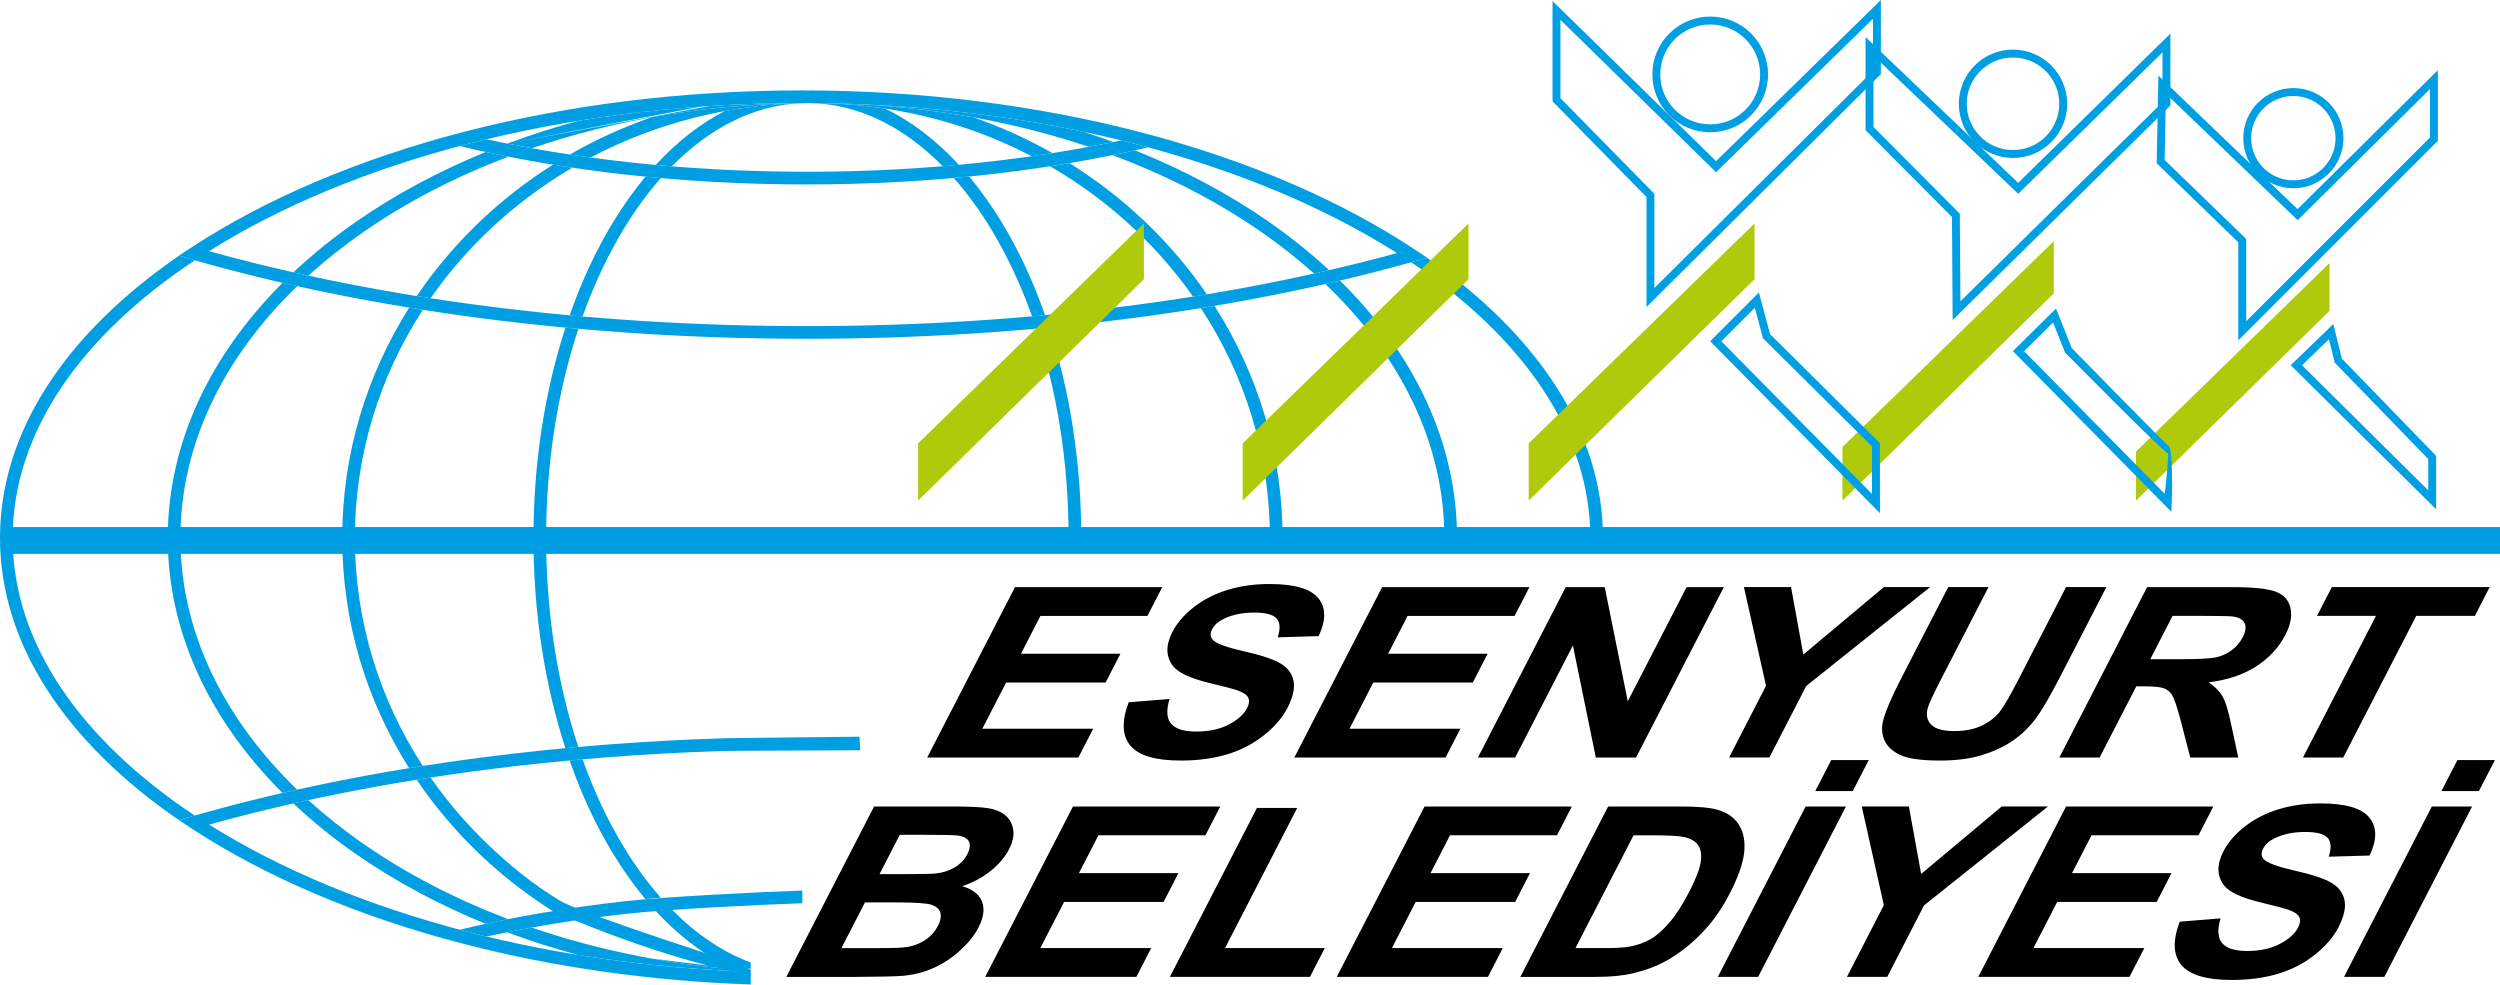 <?xml version="1.0" encoding="utf-8"?>
<!-- Generator: Adobe Illustrator 16.0.0, SVG Export Plug-In . SVG Version: 6.00 Build 0)  -->
<!DOCTYPE svg PUBLIC "-//W3C//DTD SVG 1.1//EN" "http://www.w3.org/Graphics/SVG/1.1/DTD/svg11.dtd">
<svg version="1.1" id="Layer_1" xmlns="http://www.w3.org/2000/svg" xmlns:xlink="http://www.w3.org/1999/xlink" x="0px" y="0px"
	 width="244.277px" height="96.205px" viewBox="0.844 0.781 244.277 96.205" enable-background="new 0.844 0.781 244.277 96.205"
	 xml:space="preserve">
<polyline fill="#AFCA0B" points="201.521,24.344 201.521,29.446 180.868,49.697 180.868,44.461 "/>
<polyline fill="#AFCA0B" points="228.465,26.482 228.465,31.154 209.553,49.695 209.553,44.902 "/>
<path d="M239.4,78.074l1.557-3.024h3.666l-1.559,3.024 M229.88,96.234l8.578-16.649h3.937l-8.576,16.649H229.88z M213.826,90.84
	l3.996-0.324c-0.334,1.098-0.286,1.898,0.148,2.414c0.438,0.516,1.25,0.771,2.44,0.771c1.258,0,2.325-0.229,3.2-0.688
	c0.873-0.457,1.47-0.99,1.785-1.604c0.203-0.396,0.238-0.729,0.115-1.008c-0.125-0.275-0.472-0.517-1.037-0.719
	c-0.386-0.139-1.303-0.379-2.752-0.728c-1.863-0.45-3.051-1-3.56-1.655c-0.718-0.919-0.733-2.039-0.052-3.359
	c0.437-0.85,1.129-1.647,2.066-2.389c0.942-0.738,2.037-1.302,3.291-1.688c1.254-0.388,2.621-0.581,4.114-0.581
	c2.431,0,4.026,0.461,4.774,1.387c0.754,0.928,0.762,2.159,0.027,3.706l-3.996,0.116c0.275-0.861,0.235-1.479-0.119-1.854
	c-0.354-0.377-1.078-0.565-2.174-0.565c-1.133,0-2.123,0.202-2.969,0.604c-0.546,0.261-0.932,0.605-1.154,1.039
	c-0.203,0.396-0.184,0.732,0.063,1.011c0.307,0.361,1.314,0.733,3.02,1.121c1.709,0.385,2.908,0.786,3.605,1.197
	c0.701,0.415,1.126,0.979,1.271,1.694c0.146,0.716-0.051,1.601-0.592,2.649c-0.49,0.953-1.261,1.851-2.311,2.684
	c-1.049,0.833-2.241,1.453-3.58,1.854c-1.342,0.407-2.855,0.609-4.545,0.609c-2.457,0-4.094-0.485-4.91-1.458
	C213.182,94.111,213.127,92.697,213.826,90.84z M194.141,96.234l8.578-16.649h14.391l-1.449,2.813h-10.453l-1.904,3.696h9.721
	l-1.449,2.814h-9.723l-2.322,4.512h10.834l-1.45,2.813H194.141L194.141,96.234z M181.307,96.234l3.61-7.008l-2.159-9.643h4.604
	l1.199,6.593l7.873-6.593h4.518l-12.108,9.666l-3.598,6.984H181.307L181.307,96.234z M178.216,78.074l1.558-3.024h3.666
	l-1.559,3.024H178.216z M168.695,96.234l8.578-16.649h3.938l-8.578,16.649H168.695z M160.462,82.398l-5.679,11.022h2.919
	c1.09,0,1.905-0.055,2.444-0.159c0.707-0.136,1.352-0.367,1.937-0.693c0.588-0.325,1.203-0.859,1.849-1.604
	c0.65-0.744,1.309-1.763,1.971-3.05s1.039-2.271,1.127-2.961c0.094-0.689-0.002-1.227-0.277-1.612
	c-0.277-0.384-0.744-0.647-1.406-0.782c-0.488-0.104-1.533-0.158-3.128-0.158h-1.756V82.398z M157.975,79.585h7.158
	c1.616,0,2.793,0.104,3.529,0.317c0.988,0.287,1.701,0.799,2.133,1.535c0.438,0.731,0.589,1.631,0.467,2.696
	c-0.128,1.063-0.592,2.376-1.394,3.935c-0.707,1.373-1.513,2.551-2.423,3.543c-1.109,1.214-2.309,2.193-3.594,2.94
	c-0.973,0.57-2.117,1.013-3.437,1.33c-0.985,0.236-2.2,0.353-3.647,0.353h-7.371L157.975,79.585z M131.458,96.234l8.579-16.649
	h14.39l-1.45,2.813h-10.451l-1.905,3.696h9.72l-1.449,2.814h-9.721l-2.324,4.512h10.834l-1.449,2.813H131.458L131.458,96.234z
	 M115.154,96.234l8.507-16.51h3.937l-7.057,13.696h9.748l-1.45,2.813H115.154L115.154,96.234z M97.108,96.234l8.578-16.649h14.391
	l-1.45,2.813h-10.453l-1.905,3.696h9.72l-1.45,2.814h-9.72l-2.324,4.512h10.833l-1.449,2.813H97.108L97.108,96.234z M85.36,88.957
	l-2.301,4.465h3.639c1.412,0,2.33-0.035,2.744-0.102c0.632-0.094,1.221-0.313,1.769-0.666c0.55-0.356,0.977-0.825,1.283-1.418
	c0.26-0.504,0.337-0.928,0.232-1.275c-0.101-0.35-0.381-0.604-0.833-0.764c-0.453-0.159-1.573-0.24-3.361-0.24H85.36z
	 M88.762,82.352l-1.977,3.84h2.571c1.525,0,2.485-0.021,2.876-0.061c0.704-0.064,1.335-0.263,1.89-0.593
	c0.554-0.329,0.965-0.759,1.241-1.294c0.266-0.518,0.312-0.93,0.147-1.252c-0.164-0.322-0.558-0.518-1.175-0.581
	c-0.37-0.039-1.477-0.06-3.319-0.06H88.762L88.762,82.352z M86.251,79.585h7.774c1.543,0,2.66,0.054,3.36,0.163
	c0.703,0.111,1.259,0.341,1.679,0.686c0.418,0.351,0.678,0.812,0.778,1.39c0.101,0.577-0.035,1.228-0.405,1.944
	c-0.399,0.774-1.013,1.492-1.835,2.141c-0.824,0.65-1.739,1.135-2.744,1.461c1.027,0.298,1.673,0.802,1.943,1.515
	c0.267,0.714,0.152,1.55-0.345,2.517c-0.392,0.76-0.974,1.496-1.756,2.213c-0.781,0.718-1.638,1.291-2.574,1.721
	c-0.93,0.427-1.944,0.689-3.041,0.791c-0.682,0.059-2.281,0.098-4.792,0.111h-6.62L86.251,79.585z"/>
<path d="M225.87,74.797l7.129-13.837h-5.757l1.449-2.813h15.422l-1.448,2.813h-5.729l-7.129,13.837 M210.947,65.193h2.904
	c1.885,0,3.092-0.07,3.633-0.207c0.535-0.135,1.029-0.371,1.463-0.704c0.438-0.333,0.785-0.752,1.044-1.252
	c0.288-0.563,0.344-1.013,0.176-1.36c-0.171-0.345-0.552-0.563-1.14-0.65c-0.303-0.039-1.246-0.06-2.834-0.06h-3.064L210.947,65.193
	z M202.063,74.797l8.578-16.648h8.269c2.077,0,3.511,0.149,4.298,0.447c0.792,0.299,1.27,0.83,1.441,1.594
	c0.172,0.768,0.006,1.641-0.5,2.625c-0.646,1.252-1.603,2.281-2.877,3.097c-1.273,0.813-2.813,1.325-4.625,1.538
	c0.629,0.423,1.086,0.888,1.371,1.396c0.291,0.509,0.567,1.41,0.832,2.705l0.698,3.248h-4.692l-0.941-3.635
	c-0.344-1.291-0.617-2.104-0.818-2.442c-0.199-0.334-0.474-0.564-0.826-0.688c-0.355-0.124-0.984-0.188-1.891-0.188h-0.797
	L206,74.797H202.063z M191.206,58.146h3.937l-4.646,9.021c-0.74,1.436-1.167,2.361-1.289,2.783
	c-0.184,0.682-0.074,1.232,0.339,1.643c0.415,0.415,1.165,0.621,2.251,0.621c1.1,0,2.031-0.193,2.794-0.586
	c0.763-0.391,1.345-0.868,1.75-1.438c0.407-0.569,0.951-1.512,1.63-2.83l4.748-9.215h3.938l-4.511,8.754
	c-1.029,2-1.863,3.414-2.502,4.24c-0.639,0.825-1.387,1.522-2.25,2.094c-0.858,0.568-1.852,1.019-2.976,1.354
	c-1.129,0.338-2.456,0.509-3.989,0.509c-1.852,0-3.16-0.183-3.927-0.551c-0.765-0.367-1.274-0.845-1.528-1.434
	c-0.252-0.59-0.3-1.202-0.143-1.85c0.234-0.953,0.834-2.363,1.795-4.229L191.206,58.146z M169.795,74.797l3.609-7.007l-2.159-9.644
	h4.603l1.201,6.593l7.872-6.593h4.517l-12.106,9.666l-3.599,6.983L169.795,74.797L169.795,74.797z M145.255,74.797l8.578-16.648
	h3.81l2.252,11.156l5.75-11.156h3.639l-8.578,16.648h-3.934l-2.238-10.945l-5.641,10.945H145.255z M127.316,74.797l8.578-16.648
	h14.391l-1.449,2.813h-10.454l-1.905,3.698h9.723l-1.45,2.813h-9.72l-2.325,4.512h10.834l-1.449,2.813H127.316z M111.127,69.402
	l3.996-0.326c-0.334,1.097-0.286,1.898,0.15,2.415c0.436,0.516,1.25,0.771,2.44,0.771c1.258,0,2.326-0.229,3.2-0.686
	s1.47-0.992,1.786-1.604c0.203-0.396,0.238-0.729,0.116-1.009c-0.125-0.274-0.473-0.515-1.039-0.717
	c-0.385-0.14-1.302-0.38-2.751-0.729c-1.864-0.447-3.051-1-3.56-1.653c-0.717-0.918-0.733-2.038-0.052-3.36
	c0.437-0.849,1.129-1.646,2.068-2.388c0.942-0.74,2.037-1.302,3.291-1.689c1.254-0.387,2.621-0.581,4.115-0.581
	c2.432,0,4.025,0.461,4.774,1.389c0.754,0.926,0.761,2.158,0.028,3.703l-3.998,0.117c0.275-0.859,0.236-1.477-0.117-1.853
	s-1.08-0.566-2.175-0.566c-1.132,0-2.123,0.201-2.968,0.604c-0.546,0.26-0.931,0.604-1.155,1.039
	c-0.204,0.395-0.183,0.731,0.063,1.012c0.307,0.359,1.315,0.732,3.021,1.12c1.708,0.383,2.908,0.787,3.604,1.198
	c0.701,0.414,1.126,0.976,1.272,1.691c0.146,0.717-0.051,1.602-0.592,2.651c-0.49,0.954-1.262,1.849-2.311,2.682
	s-2.242,1.454-3.581,1.857c-1.341,0.407-2.856,0.606-4.544,0.606c-2.458,0-4.095-0.482-4.911-1.457
	C110.483,72.673,110.428,71.258,111.127,69.402z M91.441,74.797l8.579-16.648h14.39l-1.45,2.813h-10.453l-1.905,3.698h9.72
	l-1.449,2.813h-9.72l-2.325,4.512h10.834l-1.45,2.813H91.441z"/>
<path fill="#009FE3" d="M227.842,11.368c-0.744-0.745-1.775-1.207-2.912-1.207c-1.14,0-2.17,0.462-2.916,1.207h0.002
	c-0.746,0.746-1.207,1.776-1.207,2.914c0,1.138,0.461,2.169,1.205,2.914c0.746,0.745,1.776,1.206,2.916,1.206
	c1.137,0,2.168-0.461,2.912-1.206h0.001c0.745-0.745,1.206-1.776,1.206-2.914C229.049,13.144,228.588,12.114,227.842,11.368
	 M224.93,9.387c1.353,0,2.575,0.549,3.461,1.434c0.885,0.885,1.435,2.109,1.435,3.461c0,1.351-0.55,2.574-1.435,3.459v0.002
	c-0.886,0.886-2.108,1.434-3.461,1.434c-1.352,0-2.574-0.548-3.461-1.434l-0.002-0.002c-0.885-0.885-1.433-2.108-1.433-3.459
	c0-1.352,0.548-2.576,1.433-3.461h0.002C222.355,9.936,223.578,9.387,224.93,9.387z"/>
<path fill="#009FE3" d="M225.077,22.033L212.477,9.94l-0.123,6.469l7.852,7.609l0.117,0.114v8.038l17.953-17.952V9.486
	l-12.658,12.542l-0.27,0.266 M212.376,8.773l12.964,12.442l13.051-12.929l0.659-0.654v6.907l-0.112,0.113L220.21,33.379
	l-0.662,0.661v-9.582l-7.853-7.611l-0.119-0.115l0.004-0.168l0.143-7.519l0.019-0.883L212.376,8.773z"/>
<path fill="#009FE3" d="M212.799,11.201l-20.51,20.212l-0.65,0.641l-0.006-0.915l-0.06-9.152l-8.331-8.372l-0.113-0.113V4.408
	l14.91,14.238l14.219-13.938l0.658-0.644v7.022 M192.398,30.222l19.742-19.457V5.904l-13.828,13.554l-0.268,0.262l-0.27-0.258
	L183.902,6.215v6.97l8.328,8.368l0.11,0.111l0.001,0.16L192.398,30.222z"/>
<path fill="#009FE3" d="M152.543,10.531V0.883l15.98,15.643l16.102-15.745v7.246l-0.115,0.114l-22.128,21.985l-0.659,0.655v-10.75
	l-9.066-9.229l-0.112-0.114 M153.316,2.722v7.652l9.067,9.23l0.112,0.113v9.206L183.85,7.708V2.619l-15.059,14.724l-0.27,0.264
	l-0.271-0.265L153.316,2.722z"/>
<path fill="#009FE3" d="M171.398,4.602c-0.883-0.882-2.104-1.429-3.449-1.429c-1.348,0-2.567,0.547-3.45,1.428l0.001,0.001
	c-0.883,0.883-1.43,2.103-1.43,3.45c0,1.348,0.547,2.568,1.429,3.451c0.883,0.881,2.103,1.428,3.45,1.428
	c1.347,0,2.566-0.547,3.449-1.429l0.002,0.001c0.882-0.883,1.428-2.103,1.428-3.451C172.828,6.705,172.282,5.485,171.398,4.602
	 M167.949,2.399c1.561,0,2.975,0.633,3.998,1.656c1.021,1.022,1.654,2.436,1.654,3.997c0,1.56-0.633,2.973-1.654,3.996v0.002
	c-1.023,1.022-2.438,1.655-3.998,1.655c-1.561,0-2.975-0.633-3.996-1.655l-0.001-0.002c-1.022-1.023-1.656-2.436-1.656-3.996
	c0-1.561,0.634-2.975,1.656-3.997h0.001C164.977,3.032,166.389,2.399,167.949,2.399z"/>
<path fill="#009FE3" d="M200.732,7.723c-0.817-0.817-1.947-1.323-3.196-1.323c-1.248,0-2.378,0.507-3.196,1.325h-0.002
	c-0.816,0.816-1.322,1.946-1.322,3.196c0,1.247,0.508,2.378,1.324,3.196c0.818,0.817,1.948,1.323,3.196,1.323
	c1.249,0,2.379-0.505,3.196-1.322v-0.001c0.816-0.818,1.322-1.949,1.322-3.196c0-1.25-0.506-2.38-1.32-3.196 M197.536,5.626
	c1.46,0,2.784,0.593,3.741,1.551l0.002,0.001c0.957,0.958,1.551,2.282,1.551,3.743s-0.594,2.785-1.551,3.743v-0.001
	c-0.959,0.958-2.283,1.552-3.743,1.552c-1.462,0-2.786-0.593-3.744-1.551c-0.957-0.958-1.55-2.282-1.55-3.743
	s0.593-2.785,1.551-3.743l-0.001-0.001C194.75,6.219,196.074,5.626,197.536,5.626z"/>
<path fill="#009FE3" d="M224.954,36.188l3.401-3.278l0.481-0.465l0.16,0.651l0.672,2.726l9.106,9.39l0.108,0.114v5.221l-0.659-0.652
	L224.95,36.74l-0.281-0.278 M228.408,33.931l-2.635,2.539l12.338,12.223v-3.056l-9.068-9.352l-0.074-0.076l-0.023-0.101
	L228.408,33.931z"/>
<path fill="#009FE3" d="M197.803,34.817l3.524-3.482l0.413-0.41l0.216,0.543l1.323,3.327c0.738,0.755,9.31,9.5,9.383,9.5
	c0.585,0,0.386,5.591,0.386,5.605l-0.038,0.89l-15.212-15.427l-0.271-0.274 M201.455,32.294l-2.836,2.802l13.75,13.944
	c0.152-1.375,0.423-3.971,0.293-3.971c-0.334,0-9.962-9.761-9.989-9.789l-0.053-0.053l-0.029-0.074L201.455,32.294z"/>
<path fill="#009FE3" d="M172.309,30.857l-3.271,3.27l14.721,14.915v-4.635l-10.579-10.5l-0.076-0.074l-0.025-0.1 M168.218,33.851
	l4.017-4.016l0.475-0.474l0.174,0.649l0.916,3.423l10.62,10.54l0.115,0.114v6.839l-0.662-0.672l-15.925-16.132L168.218,33.851z"/>
<rect x="1.545" y="52.277" fill="#009FE3" width="243.576" height="2.623"/>
<path fill="#009FE3" d="M64.917,16.898c2.06-2.238,4.323-4.022,6.734-5.263c2.41-0.445,4.887-0.707,7.418-0.767
	c-4.592,0.196-8.89,2.426-12.578,6.167C65.964,16.992,65.439,16.946,64.917,16.898 M56.502,31.591
	c1.163-3.316,2.583-6.357,4.216-9.05c0.99-1.631,2.057-3.135,3.194-4.497c0.499,0.049,1.001,0.096,1.505,0.141
	c-1.306,1.478-2.526,3.151-3.644,4.995c-1.541,2.542-2.889,5.405-4.003,8.525C57.346,31.668,56.924,31.63,56.502,31.591z
	 M56.092,73.883c-1.993-6.123-3.124-13.117-3.124-20.539c0-7.428,1.133-14.425,3.127-20.551c0.42,0.039,0.84,0.079,1.261,0.116
	c-2.007,6.064-3.149,13.027-3.149,20.435c0,7.403,1.14,14.362,3.145,20.424C56.931,73.805,56.511,73.844,56.092,73.883z
	 M63.903,88.633c-1.133-1.357-2.198-2.859-3.185-4.486c-1.635-2.694-3.057-5.74-4.22-9.061c0.422-0.039,0.844-0.077,1.268-0.113
	c1.115,3.123,2.464,5.99,4.007,8.534c1.115,1.841,2.332,3.511,3.635,4.985C64.904,88.537,64.402,88.583,63.903,88.633z
	 M71.651,95.053c-2.415-1.244-4.681-3.029-6.744-5.272c0.522-0.048,1.046-0.095,1.573-0.138c2.352,2.39,4.953,4.162,7.72,5.186
	v0.624C73.343,95.341,72.493,95.208,71.651,95.053z M103.364,32.778c1.998,6.129,3.132,13.132,3.132,20.566h-1.239
	c0-7.415-1.143-14.382-3.154-20.45C102.524,32.856,102.945,32.817,103.364,32.778z M95.539,18.029
	c1.141,1.365,2.214,2.875,3.208,4.512c1.63,2.689,3.049,5.725,4.21,9.034c-0.421,0.04-0.844,0.078-1.268,0.115
	c-1.113-3.113-2.458-5.972-3.997-8.51c-1.122-1.85-2.347-3.528-3.658-5.009C94.538,18.126,95.04,18.079,95.539,18.029z
	 M87.313,11.386c2.594,1.245,5.023,3.112,7.222,5.498c-0.522,0.049-1.047,0.095-1.573,0.138c-3.805-3.854-8.26-6.099-13.014-6.165
	l0.477,0.003l0.056,0.001l0.14,0.001l0.056,0.001h0.028c0.346,0.004,0.691,0.009,1.036,0.015
	C83.63,10.938,85.49,11.11,87.313,11.386z M79.732,9.615l0.143,0.001H79.82h-0.109h-0.102h0.019L79.732,9.615z"/>
<path fill="#009FE3" d="M64.493,94.441c3.144,0.566,6.387,0.97,9.707,1.19 M41.559,76.969c1.787,2.646,3.865,5.092,6.191,7.307
	c1.926,1.832,4.021,3.5,6.262,4.983c0.279,0.187,0.561,0.367,0.845,0.548c9.76,4.223,17.536,6.066,18.799,5.989
	c1.281-0.078-0.021-0.417,0.306-0.466c-0.403-0.236-16.067-5.15-18.407-6.546c-2.543-1.519-4.836-3.392-6.953-5.405
	c-2.12-2.018-4.028-4.236-5.689-6.624C42.46,76.825,42.009,76.896,41.559,76.969z M40.827,30.84
	c-4.155,6.574-6.545,14.274-6.545,22.504c0,8.227,2.388,15.922,6.538,22.493c0.443-0.071,0.887-0.144,1.333-0.213
	c-4.204-6.478-6.631-14.11-6.631-22.28c0-8.175,2.429-15.811,6.637-22.291C41.714,30.984,41.269,30.912,40.827,30.84z
	 M54.872,16.873c-2.567,1.619-4.952,3.477-7.122,5.54c-2.323,2.21-4.398,4.656-6.184,7.296c0.45,0.072,0.901,0.143,1.354,0.213
	c1.66-2.384,3.565-4.6,5.682-6.614c2.455-2.334,5.194-4.398,8.164-6.141C56.13,17.073,55.498,16.975,54.872,16.873z M79.678,10.856
	c-5.244,0.031-10.331,0.513-15.185,1.391c-2.795,0.97-5.463,2.19-7.974,3.633c0.672,0.102,1.35,0.199,2.033,0.292
	c6.312-3.331,13.563-5.253,21.281-5.316H79.678z M119.511,30.665c4.223,6.613,6.655,14.376,6.655,22.679h-1.238
	c0-8.246-2.472-15.943-6.748-22.458C118.626,30.814,119.069,30.74,119.511,30.665z M105.338,16.723
	c2.657,1.654,5.123,3.563,7.36,5.69c2.273,2.163,4.308,4.551,6.068,7.125c-0.45,0.075-0.9,0.148-1.352,0.22
	c-1.633-2.322-3.499-4.482-5.568-6.45c-2.52-2.396-5.339-4.507-8.4-6.279C104.081,16.93,104.712,16.829,105.338,16.723z
	 M95.955,12.247c2.704,0.938,5.289,2.111,7.729,3.493c-0.671,0.107-1.347,0.208-2.029,0.306c-5.962-3.101-12.749-4.948-19.969-5.169
	c0.972,0.018,1.94,0.045,2.902,0.082C88.488,11.147,92.288,11.584,95.955,12.247z"/>
<path fill="#009FE3" d="M70.21,11.138l0.21-0.013l0.592-0.036l0.074-0.004l0.023-0.001l0.171-0.01l0.174-0.01l0.094-0.005
	l0.252-0.013l0.285-0.015l0.061-0.003h0.003l0.344-0.017l0.347-0.016l0.052-0.002l0.27-0.012l0.026-0.001l0.203-0.009l0.041-0.001
	l0.103-0.004l0.167-0.007l0.05-0.002l0.132-0.005l0.088-0.003l0.261-0.01h0.01l0.046-0.001l0.497-0.017h0.002l0.541-0.015
	l0.272-0.007l0.196-0.005l0.076-0.002l0.03-0.001l0.08-0.002l0.163-0.003l0.272-0.006h0.026l0.521-0.009l0.073-0.001l0.2-0.003
	l0.244-0.003h0.03l0.015-0.001l0.216-0.002l0.042-0.001l0.274-0.002h0.011h0.026l0.238-0.001l0.116-0.001l0.159-0.001h0.005
	l0.19-0.001h0.08h0.274l0.592,0.002c-9.672,0.05-18.813,1.632-26.941,4.41c-0.808-0.146-1.607-0.298-2.397-0.456 M50.412,14.81
	c2.241-0.836,4.563-1.582,6.957-2.229c1.55-0.252,3.121-0.478,4.71-0.677l0.774-0.094l0.112-0.014l0.147-0.017l0.187-0.022
	l0.071-0.008l0.26-0.03h0.003l0.256-0.029l0.521-0.056l0.228-0.025l0.032-0.003c0.348-0.037,0.696-0.071,1.045-0.106l0.262-0.025
	l0.009-0.001l0.515-0.048h0.001l0.161-0.015l0.102-0.009l0.237-0.021l0.026-0.002l0.314-0.027l0.214-0.018l0.126-0.011l0.138-0.011
	l0.264-0.021l0.265-0.021l0.015-0.001l0.25-0.02l0.091-0.006l0.685-0.05 M29.513,27.391c1.901-1.789,3.994-3.473,6.259-5.039
	c3.741-2.586,7.952-4.848,12.533-6.719c0.73,0.158,1.467,0.31,2.212,0.457c-5.177,1.961-9.903,4.418-14.043,7.279
	c-1.968,1.361-3.804,2.813-5.492,4.347C30.49,27.609,30,27.501,29.513,27.391z M28.443,78.26
	c-7.067-7.064-11.207-15.65-11.207-24.916c0-9.269,4.144-17.858,11.216-24.926c0.476,0.109,0.954,0.217,1.435,0.324
	c-7.184,6.945-11.412,15.438-11.412,24.602c0,9.159,4.224,17.648,11.402,24.592C29.397,78.043,28.919,78.15,28.443,78.26z
	 M48.287,91.047c-4.575-1.87-8.778-4.129-12.515-6.712c-2.268-1.567-4.364-3.255-6.269-5.048c0.487-0.11,0.977-0.219,1.469-0.324
	c1.691,1.536,3.529,2.992,5.502,4.355c4.134,2.856,8.853,5.313,14.024,7.271C49.753,90.736,49.016,90.889,48.287,91.047z
	 M57.265,94.078c-2.364-0.643-4.659-1.38-6.874-2.208c0.79-0.158,1.588-0.312,2.396-0.456c6.561,2.245,13.784,3.709,21.413,4.218
	v0.104l-0.448-0.018h-0.003l-0.53-0.021h-0.002l-0.263-0.013l-0.264-0.012l-0.252-0.012l-0.013-0.001l-0.264-0.013h-0.012
	l-0.251-0.015l-0.264-0.013l-0.017-0.001l-0.51-0.029l-0.021-0.001l-0.241-0.014l-0.263-0.018l-0.786-0.05l-0.261-0.018
	c-2.526-0.175-5.013-0.416-7.456-0.722C60.454,94.568,58.849,94.337,57.265,94.078z M131.775,28.199
	c7.207,7.11,11.438,15.78,11.438,25.145h-1.238c0-9.256-4.313-17.829-11.633-24.813C130.822,28.421,131.3,28.311,131.775,28.199z
	 M111.743,15.471c4.737,1.902,9.083,4.22,12.935,6.881c2.174,1.504,4.19,3.117,6.031,4.826c-0.486,0.113-0.977,0.224-1.469,0.333
	c-1.625-1.458-3.385-2.842-5.268-4.142c-4.245-2.934-9.105-5.443-14.438-7.428C110.278,15.79,111.015,15.633,111.743,15.471z
	 M106.734,13.662c0.979,0.315,1.945,0.648,2.896,0.997c-0.789,0.163-1.587,0.32-2.394,0.47c-6.938-2.328-14.603-3.788-22.699-4.172
	c5.825,0.222,11.473,0.802,16.871,1.698l0.337,0.057l0.022,0.003l0.068,0.012l0.219,0.037l0.028,0.005l0.029,0.006l0.163,0.027
	l0.135,0.024l0.008,0.002l0.076,0.013l0.067,0.011l0.067,0.012l0.201,0.036l0.134,0.024
	C104.234,13.152,105.491,13.399,106.734,13.662z M83.682,9.687l-0.15-0.005L83.456,9.68 M80.224,9.615
	c1.448,0,2.884,0.034,4.307,0.101l-0.248-0.008l-0.075-0.003l-0.024-0.001l-0.126-0.005l-0.075-0.002l-0.076-0.002V9.694h-0.001
	l-0.074-0.002L83.757,9.69l-0.075-0.003l-0.331-0.01l-0.045-0.001l-0.075-0.003l-0.054-0.001L83.124,9.67l-0.266-0.007l-0.053-0.001
	L82.751,9.66l-0.053-0.001l-0.107-0.003l-0.053-0.001l-0.16-0.003L82.324,9.65l-0.053-0.001l-0.053-0.001l-0.054-0.001l-0.053-0.001
	l-0.053-0.001l-0.107-0.002l-0.036-0.001h-0.018L81.844,9.64L81.79,9.639h-0.053l-0.053-0.001L81.63,9.636h-0.053l-0.054-0.001
	L81.47,9.634l-0.054-0.001l-0.107-0.002L81.256,9.63h-0.053l-0.054-0.001l-0.107-0.001l-0.054-0.001l-0.107-0.002h-0.053h-0.013
	l-0.041-0.001l-0.053-0.001l-0.108-0.001H80.56h-0.054L80.399,9.62h-0.054h-0.054l-0.027-0.001h-0.026h-0.054L80.13,9.618h-0.161
	l-0.053-0.001h-0.054L79.81,9.616L80.224,9.615z"/>
<path fill="#009FE3" d="M76.404,10.881h0.014 M76.321,10.882l-0.014,0.001L76.321,10.882z M76.39,10.881h-0.013h-0.001
	 M76.418,10.881h-0.013H76.39l-0.027,0.001 M76.432,10.88l-0.014,0.001L76.432,10.88z M76.443,10.88h-0.011H76.443z M76.446,10.88
	h-0.003H76.446z M76.502,10.879h-0.014h-0.014h-0.001L76.46,10.88h-0.014h0.014l0.014-0.001h0.013H76.502z M76.515,10.879h-0.013
	H76.515z M76.529,10.878l-0.014,0.001L76.529,10.878z M76.585,10.878h-0.014h-0.014h-0.028h0.014h0.014h0.014H76.585z
	 M76.599,10.877l-0.014,0.001L76.599,10.877z M76.613,10.877h-0.014H76.613z M76.627,10.877h-0.014H76.627z M76.64,10.877h-0.013
	H76.64z M76.668,10.876h-0.014l-0.014,0.001l0.014-0.001H76.668z M76.78,10.874h-0.014H76.78L76.78,10.874z M76.891,10.872h-0.014
	 M79.875,10.856h0.015 M79.487,10.854l0.015,0.001L79.487,10.854 M78.61,10.855h-0.015 M83.485,10.92l-0.432-0.013l0.313,0.009
	L83.485,10.92z M83.606,10.924l-0.086-0.003 M98.749,12.242l-0.123-0.018l0.097,0.014L98.749,12.242z M99.401,12.338l-0.258-0.039
	l0.032,0.005l-0.407-0.06l-0.019-0.002l0.135,0.019 M45.161,13.931c2.715-0.73,5.517-1.375,8.395-1.93
	c-2.727,0.526-5.386,1.133-7.967,1.816L45.161,13.931z M18.804,25.448c1.615-1.088,3.322-2.132,5.116-3.127
	c5.662-3.141,12.187-5.802,19.358-7.866l0.003,0.001c-9.145,2.631-17.239,6.238-23.837,10.572L18.804,25.448z M18.32,80.909
	C7.39,73.396,0.844,63.807,0.844,53.344c0-10.468,6.551-20.059,17.488-27.574l1.281,0.369l0.267,0.076
	C8.771,33.584,2.083,43.045,2.083,53.344c0,10.295,6.683,19.754,17.785,27.121l-0.255,0.073L18.32,80.909z M43.256,92.227
	c-7.163-2.063-13.68-4.722-19.336-7.859c-1.971-1.094-3.837-2.245-5.591-3.45l1.115,0.731c6.598,4.334,14.692,7.94,23.837,10.571
	L43.256,92.227z M74.2,96.986c-10.798-0.377-21.004-1.973-30.177-4.543l1.566,0.416c5.163,1.365,10.635,2.428,16.34,3.142
	c2.252,0.282,4.541,0.51,6.862,0.681l0.096,0.008l0.172,0.013l0.268,0.019l0.091,0.006l0.178,0.015l0.269,0.017l0.086,0.006
	c0.33,0.021,0.661,0.043,0.992,0.063l0.076,0.005l0.194,0.011l0.27,0.016l0.071,0.004l0.2,0.011l0.271,0.014l0.066,0.005
	l0.477,0.022l0.061,0.003l0.482,0.021l0.057,0.002l0.216,0.01l0.272,0.011l0.052,0.002l0.073,0.003L74.2,96.98V96.986z
	 M140.275,25.97c10.762,7.485,17.197,16.999,17.197,27.374h-1.238c0-10.21-6.57-19.596-17.508-26.937l0.27-0.075L140.275,25.97z
	 M115.51,14.591c6.987,2.043,13.352,4.657,18.889,7.73c1.808,1.003,3.525,2.055,5.15,3.152l-0.378-0.252
	c-6.538-4.345-14.573-7.971-23.663-10.63H115.51z M106.446,12.338l-0.162-0.033l0.039,0.008 M107.34,12.527l-0.175-0.038
	l0.107,0.023L107.34,12.527z M107.91,12.651l0.305,0.067L107.91,12.651z M106.935,12.44l0.021,0.005l0.033,0.007L106.935,12.44z
	 M106.639,12.378l0.296,0.062l-0.122-0.025L106.639,12.378z M105.955,12.237l0.05,0.01l0.102,0.021L105.955,12.237z M105.924,12.231
	l0.031,0.006l-0.025-0.005l-0.177-0.035L105.924,12.231z M105.368,12.12l0.094,0.018 M105.048,12.057l0.32,0.063l0.03,0.006"/>
<path fill="#009FE3" d="M70.744,11.105c-0.268,0.016-0.534,0.032-0.801,0.05C70.21,11.137,70.476,11.121,70.744,11.105
	 M107.961,12.661c1.779,0.393,3.525,0.82,5.236,1.28l2.365,0.637l-0.054,0.013c-1.084-0.317-2.181-0.62-3.294-0.909
	C110.818,13.319,109.4,12.979,107.961,12.661z M69.951,9.913c0.33-0.021,0.66-0.042,0.992-0.061
	C70.612,9.871,70.281,9.892,69.951,9.913z M43.281,14.455l-0.055-0.012l2.363-0.626c5.163-1.367,10.635-2.429,16.34-3.143
	c2.252-0.281,4.541-0.509,6.862-0.68c-7.927,0.585-15.482,1.831-22.478,3.635C45.29,13.892,44.28,14.168,43.281,14.455z
	 M113.029,15.176c-4.964,1.165-10.335,2.079-16.007,2.699c-5.547,0.605-11.371,0.928-17.372,0.928c-6.107,0-12.03-0.334-17.662-0.96
	c-5.753-0.64-11.202-1.586-16.235-2.792c0.287-0.076,0.575-0.152,0.865-0.227c7.153-1.843,14.908-3.099,23.058-3.651
	c-2.574,0.175-5.108,0.42-7.597,0.731c-4.748,0.594-9.329,1.43-13.696,2.483c4.311,0.938,8.914,1.69,13.741,2.227
	c5.574,0.619,11.45,0.95,17.526,0.95c5.973,0,11.754-0.32,17.241-0.919c4.729-0.516,9.252-1.24,13.503-2.147
	c-2.691-0.66-5.46-1.237-8.297-1.726c3.374,0.58,6.649,1.285,9.807,2.105C112.281,14.975,112.656,15.075,113.029,15.176z"/>
<path fill="#009FE3" d="M110.597,30.734c9.589-1.22,18.581-2.993,26.745-5.226c-7.013-4.451-15.666-8.092-25.438-10.63
	c-9.937-2.582-21.034-4.024-32.746-4.024c-11.633,0-22.658,1.423-32.54,3.971c-9.72,2.506-18.339,6.099-25.346,10.496
	c8.235,2.291,17.323,4.111,27.028,5.363c9.876,1.273,20.409,1.96,31.35,1.96C90.444,32.644,100.839,31.975,110.597,30.734
	 M138.996,26.332c-8.561,2.42-18.064,4.332-28.244,5.627c-9.831,1.25-20.279,1.924-31.102,1.924
	c-10.971,0-21.557-0.692-31.505-1.975c-10.306-1.329-19.908-3.29-28.532-5.769l-1.294-0.373l1.125-0.738
	c7.318-4.807,16.478-8.72,26.869-11.399c9.99-2.576,21.12-4.014,32.845-4.014c11.809,0,23.012,1.458,33.056,4.067
	c10.447,2.714,19.64,6.676,26.957,11.539l1.12,0.745L138.996,26.332z"/>
<path fill="#009FE3" d="M68.792,96.682c-2.322-0.172-4.611-0.397-6.863-0.681c-5.704-0.714-11.177-1.776-16.34-3.142l-2.362-0.627
	l0.054-0.014c0.999,0.288,2.009,0.563,3.032,0.827C53.31,94.85,60.864,96.096,68.792,96.682 M70.943,96.823
	c-0.331-0.021-0.662-0.04-0.992-0.063 M69.943,95.521c0.267,0.018,0.534,0.033,0.801,0.049
	C70.477,95.555,70.209,95.539,69.943,95.521z M79.241,89.037c-4.15,0.137-13.227,0.593-17.117,1.023
	c-4.827,0.537-9.43,1.289-13.741,2.229c4.367,1.053,8.948,1.889,13.696,2.482c2.489,0.312,5.023,0.557,7.598,0.73
	c-8.15-0.552-15.904-1.807-23.059-3.652c-0.289-0.072-0.577-0.148-0.864-0.226c5.032-1.207,10.482-2.151,16.234-2.792
	c3.941-0.438,13.064-0.896,17.253-1.035V89.037z"/>
<path fill="#009FE3" d="M84.895,74.089c-0.86,0.019-12.414,0.041-13.269,0.067c-8.077,0.25-15.888,0.878-23.326,1.837
	c-9.705,1.251-18.793,3.071-27.028,5.362c7.007,4.396,15.626,7.988,25.346,10.494c8.467,2.185,17.773,3.541,27.582,3.885v1.24
	c-9.906-0.347-19.315-1.719-27.887-3.929c-10.391-2.679-19.551-6.592-26.869-11.397l-1.125-0.739l1.294-0.371
	c8.624-2.479,18.226-4.44,28.532-5.771c7.513-0.97,15.39-1.603,23.522-1.854c0.841-0.025,12.313-0.133,13.16-0.15"/>
<polyline fill="#AFCA0B" points="112.617,22.61 112.617,28.061 90.55,49.697 90.55,44.103 "/>
<polyline fill="#AFCA0B" points="144.334,22.61 144.334,28.061 122.268,49.697 122.268,44.103 "/>
<polyline fill="#AFCA0B" points="172.282,22.61 172.282,28.061 150.216,49.697 150.216,44.103 "/>
</svg>
